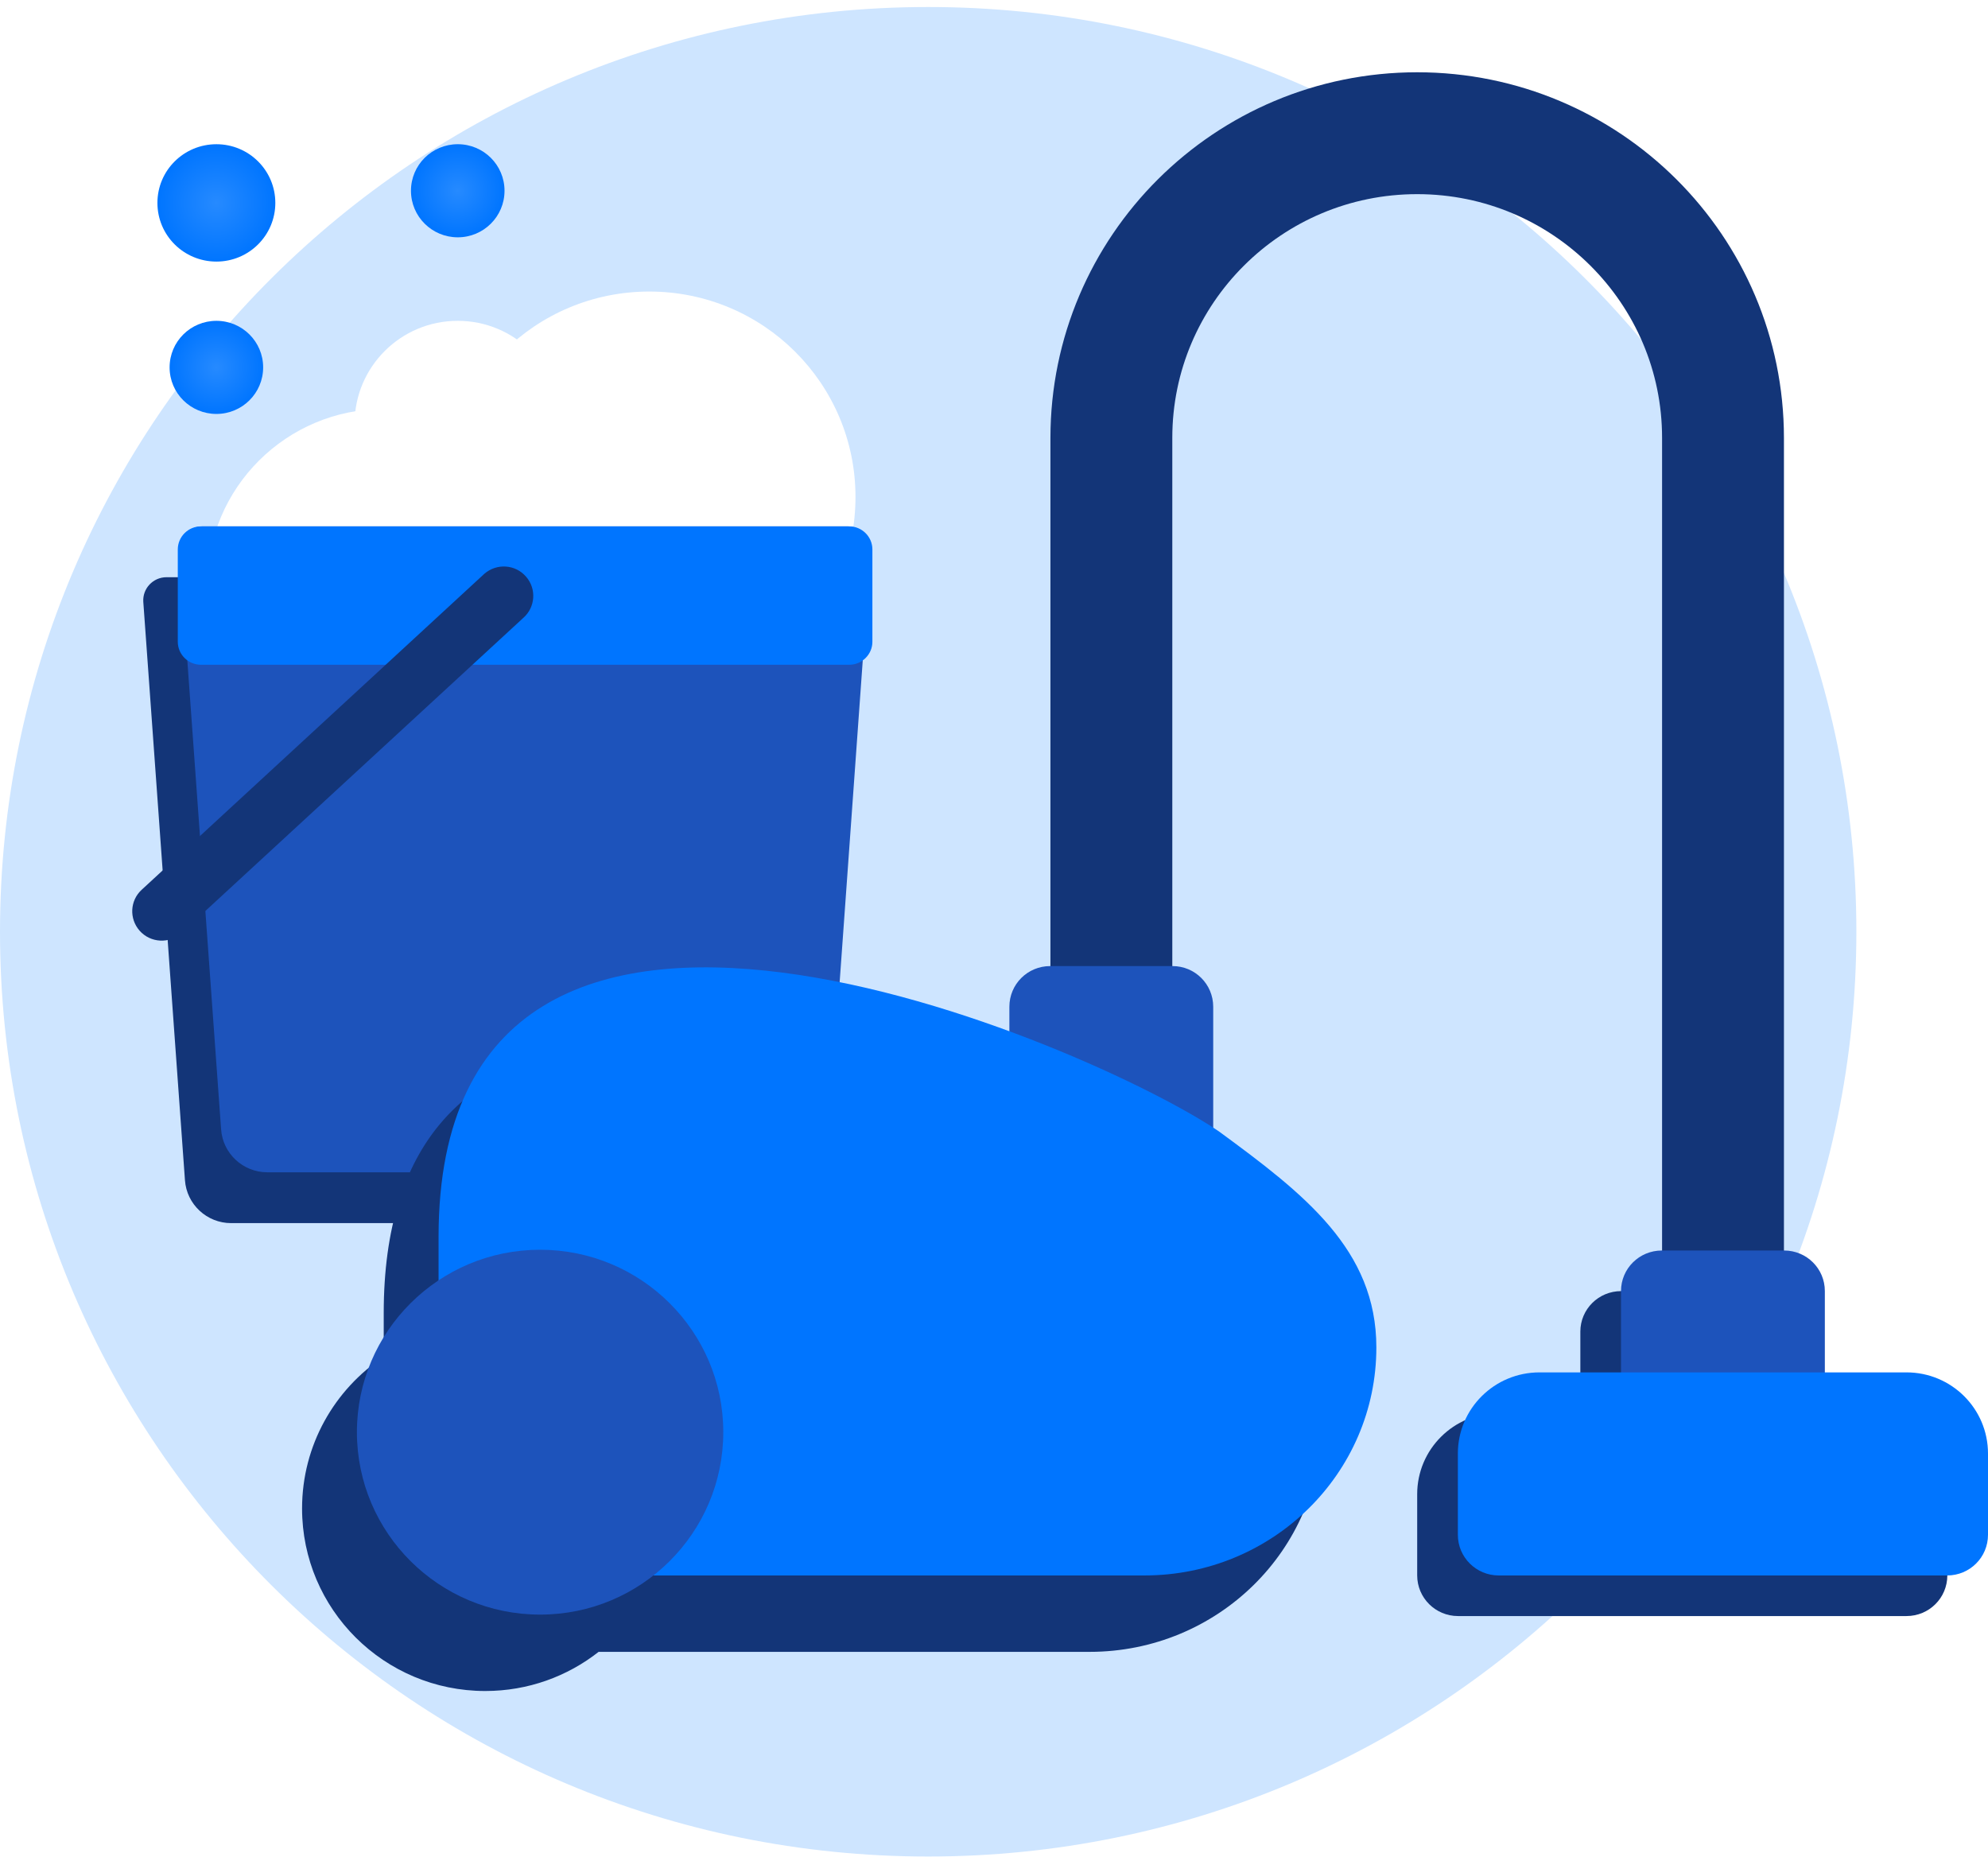 <svg width="258" height="241" viewBox="0 0 258 241" fill="none" xmlns="http://www.w3.org/2000/svg">
<g clip-path="url(#clip0_30312_62)">
<g clip-path="url(#clip1_30312_62)">
<g clip-path="url(#clip2_30312_62)">
<path d="M120.459 240.91C186.987 240.91 240.918 187.184 240.918 120.91C240.918 54.636 186.987 0.91 120.459 0.91C53.931 0.91 0 54.636 0 120.91C0 187.184 53.931 240.91 120.459 240.91Z" fill="#CEE5FF"/>
<g filter="url(#filter0_i_30312_62)">
<path d="M59.398 41.632C52.013 41.632 46.018 47.604 46.018 54.975C46.018 62.333 52.013 68.304 59.398 68.304C66.798 68.304 72.792 62.333 72.792 54.975C72.792 47.604 66.798 41.632 59.398 41.632Z" fill="white"/>
</g>
<g filter="url(#filter1_i_30312_62)">
<path d="M72.792 75.919C72.792 88.548 62.51 98.776 49.847 98.776C37.17 98.776 26.902 88.548 26.902 75.919C26.902 63.304 37.17 53.061 49.847 53.061C62.51 53.061 72.792 63.304 72.792 75.919Z" fill="white"/>
</g>
<g filter="url(#filter2_i_30312_62)">
<path d="M111.025 64.49C111.025 79.219 99.05 91.162 84.265 91.162C69.48 91.162 57.491 79.219 57.491 64.49C57.491 49.761 69.48 37.832 84.265 37.832C99.05 37.832 111.025 49.761 111.025 64.49Z" fill="white"/>
</g>
<path d="M96.897 158.718H29.998C26.843 158.718 24.219 156.275 24.003 153.146L18.597 78.102C18.482 76.373 19.859 74.902 21.609 74.902H105.301C107.05 74.902 108.427 76.373 108.298 78.102L102.906 153.146C102.677 156.275 100.067 158.718 96.897 158.718Z" fill="#133578"/>
<path d="M101.587 152.121H34.688C31.533 152.121 28.909 149.678 28.694 146.549L23.287 71.504C23.172 69.776 24.549 68.304 26.299 68.304H109.991C111.74 68.304 113.117 69.776 112.988 71.504L107.596 146.549C107.367 149.678 104.757 152.121 101.587 152.121Z" fill="#1D53BB"/>
<path d="M110.207 86.262H26.084C24.421 86.262 23.073 84.919 23.073 83.276V71.305C23.073 69.647 24.421 68.304 26.084 68.304H110.207C111.87 68.304 113.218 69.647 113.218 71.305V83.276C113.218 84.919 111.87 86.262 110.207 86.262Z" fill="#0075FF"/>
<g filter="url(#filter3_i_30312_62)">
<path d="M35.731 26.329C35.731 30.544 32.304 33.944 28.088 33.944C23.857 33.944 20.43 30.544 20.43 26.329C20.43 22.115 23.857 18.715 28.088 18.715C32.304 18.715 35.731 22.115 35.731 26.329Z" fill="url(#paint0_radial_30312_62)"/>
</g>
<g filter="url(#filter4_i_30312_62)">
<path d="M65.476 24.754C65.476 28.097 62.757 30.795 59.411 30.795C56.055 30.795 53.335 28.097 53.335 24.754C53.335 21.41 56.055 18.713 59.411 18.713C62.757 18.713 65.476 21.41 65.476 24.754Z" fill="url(#paint1_radial_30312_62)"/>
</g>
<g filter="url(#filter5_i_30312_62)">
<path d="M34.151 47.673C34.151 51.017 31.432 53.714 28.086 53.714C24.73 53.714 22.011 51.017 22.011 47.673C22.011 44.33 24.73 41.632 28.086 41.632C31.432 41.632 34.151 44.33 34.151 47.673Z" fill="url(#paint2_radial_30312_62)"/>
</g>
<path d="M18.11 120.763C19.53 122.378 22.011 122.506 23.589 121.035L67.901 80.191C69.493 78.805 69.651 76.391 68.26 74.819C66.869 73.219 64.46 73.076 62.868 74.448L18.383 115.463C16.863 116.863 16.748 119.206 18.11 120.763Z" fill="#133578"/>
<path fill-rule="evenodd" clip-rule="evenodd" d="M205.095 183.354V172.797C205.095 169.891 207.457 167.539 210.394 167.539H226.269C229.187 167.539 231.548 169.891 231.548 172.797V183.354H242.144C247.979 183.354 252.722 188.059 252.722 193.891V204.428C252.722 207.353 250.36 209.706 247.423 209.706H189.219C186.302 209.706 183.921 207.353 183.921 204.428V193.891C183.921 188.059 188.664 183.354 194.518 183.354H205.095Z" fill="#133578"/>
<path fill-rule="evenodd" clip-rule="evenodd" d="M123.878 140.554V143.736C93.191 132.427 49.799 125.973 49.799 170.405V176.054C43.413 180.297 39.202 187.535 39.202 195.749C39.202 208.836 49.858 219.432 62.975 219.432C68.528 219.432 73.639 217.534 77.688 214.352H141.401C158.03 214.352 171.505 201.106 171.505 184.758C171.505 172.086 162.158 164.85 151.065 156.725C150.834 156.569 150.589 156.406 150.331 156.238V140.554C150.331 137.629 147.969 135.276 145.052 135.276H129.176C126.239 135.276 123.878 137.629 123.878 140.554Z" fill="#133578"/>
<path d="M144.232 134.12V56.824C144.232 34.999 161.993 17.286 183.921 17.286C205.829 17.286 223.61 34.999 223.61 56.824V183.344" stroke="#133578" stroke-width="15.815" stroke-miterlimit="10"/>
<path d="M157.449 151.714H130.996V130.641C130.996 127.715 133.357 125.362 136.294 125.362H152.17C155.087 125.362 157.449 127.715 157.449 130.641V151.714Z" fill="#1D53BB"/>
<path d="M236.826 188.622H210.373V167.529C210.373 164.623 212.735 162.271 215.672 162.271H231.547C234.464 162.271 236.826 164.623 236.826 167.529V188.622Z" fill="#1D53BB"/>
<path d="M252.701 204.438H194.498C191.581 204.438 189.199 202.085 189.199 199.159V188.623C189.199 182.791 193.942 178.086 199.796 178.086H247.423C253.257 178.086 258 182.791 258 188.623V199.159C258 202.085 255.638 204.438 252.701 204.438Z" fill="#0075FF"/>
<path d="M56.917 204.438H148.519C165.148 204.438 178.622 191.193 178.622 174.844C178.622 162.172 169.276 154.937 158.183 146.812C142.149 135.899 56.917 98.22 56.917 160.492V204.438Z" fill="#0075FF"/>
<path d="M93.867 185.835C93.867 198.922 83.211 209.518 70.093 209.518C56.976 209.518 46.32 198.922 46.32 185.835C46.32 172.768 56.976 162.172 70.093 162.172C83.211 162.172 93.867 172.768 93.867 185.835Z" fill="#1D53BB"/>
</g>
</g>
</g>
<defs>
<filter id="filter0_i_30312_62" x="46.018" y="41.632" width="26.774" height="26.672" filterUnits="userSpaceOnUse" color-interpolation-filters="sRGB">
<feFlood flood-opacity="0" result="BackgroundImageFix"/>
<feBlend mode="normal" in="SourceGraphic" in2="BackgroundImageFix" result="shape"/>
<feColorMatrix in="SourceAlpha" type="matrix" values="0 0 0 0 0 0 0 0 0 0 0 0 0 0 0 0 0 0 127 0" result="hardAlpha"/>
<feOffset/>
<feGaussianBlur stdDeviation="2"/>
<feComposite in2="hardAlpha" operator="arithmetic" k2="-1" k3="1"/>
<feColorMatrix type="matrix" values="0 0 0 0 0 0 0 0 0 0 0 0 0 0 0 0 0 0 0.11 0"/>
<feBlend mode="normal" in2="shape" result="effect1_innerShadow_30312_62"/>
</filter>
<filter id="filter1_i_30312_62" x="26.902" y="53.061" width="45.89" height="45.715" filterUnits="userSpaceOnUse" color-interpolation-filters="sRGB">
<feFlood flood-opacity="0" result="BackgroundImageFix"/>
<feBlend mode="normal" in="SourceGraphic" in2="BackgroundImageFix" result="shape"/>
<feColorMatrix in="SourceAlpha" type="matrix" values="0 0 0 0 0 0 0 0 0 0 0 0 0 0 0 0 0 0 127 0" result="hardAlpha"/>
<feOffset/>
<feGaussianBlur stdDeviation="2"/>
<feComposite in2="hardAlpha" operator="arithmetic" k2="-1" k3="1"/>
<feColorMatrix type="matrix" values="0 0 0 0 0 0 0 0 0 0 0 0 0 0 0 0 0 0 0.11 0"/>
<feBlend mode="normal" in2="shape" result="effect1_innerShadow_30312_62"/>
</filter>
<filter id="filter2_i_30312_62" x="57.491" y="37.832" width="53.534" height="53.33" filterUnits="userSpaceOnUse" color-interpolation-filters="sRGB">
<feFlood flood-opacity="0" result="BackgroundImageFix"/>
<feBlend mode="normal" in="SourceGraphic" in2="BackgroundImageFix" result="shape"/>
<feColorMatrix in="SourceAlpha" type="matrix" values="0 0 0 0 0 0 0 0 0 0 0 0 0 0 0 0 0 0 127 0" result="hardAlpha"/>
<feOffset/>
<feGaussianBlur stdDeviation="2"/>
<feComposite in2="hardAlpha" operator="arithmetic" k2="-1" k3="1"/>
<feColorMatrix type="matrix" values="0 0 0 0 0 0 0 0 0 0 0 0 0 0 0 0 0 0 0.11 0"/>
<feBlend mode="normal" in2="shape" result="effect1_innerShadow_30312_62"/>
</filter>
<filter id="filter3_i_30312_62" x="20.43" y="18.715" width="15.302" height="15.229" filterUnits="userSpaceOnUse" color-interpolation-filters="sRGB">
<feFlood flood-opacity="0" result="BackgroundImageFix"/>
<feBlend mode="normal" in="SourceGraphic" in2="BackgroundImageFix" result="shape"/>
<feColorMatrix in="SourceAlpha" type="matrix" values="0 0 0 0 0 0 0 0 0 0 0 0 0 0 0 0 0 0 127 0" result="hardAlpha"/>
<feOffset/>
<feGaussianBlur stdDeviation="2"/>
<feComposite in2="hardAlpha" operator="arithmetic" k2="-1" k3="1"/>
<feColorMatrix type="matrix" values="0 0 0 0 0 0 0 0 0 0 0 0 0 0 0 0 0 0 0.11 0"/>
<feBlend mode="normal" in2="shape" result="effect1_innerShadow_30312_62"/>
</filter>
<filter id="filter4_i_30312_62" x="53.335" y="18.713" width="12.14" height="12.082" filterUnits="userSpaceOnUse" color-interpolation-filters="sRGB">
<feFlood flood-opacity="0" result="BackgroundImageFix"/>
<feBlend mode="normal" in="SourceGraphic" in2="BackgroundImageFix" result="shape"/>
<feColorMatrix in="SourceAlpha" type="matrix" values="0 0 0 0 0 0 0 0 0 0 0 0 0 0 0 0 0 0 127 0" result="hardAlpha"/>
<feOffset/>
<feGaussianBlur stdDeviation="2"/>
<feComposite in2="hardAlpha" operator="arithmetic" k2="-1" k3="1"/>
<feColorMatrix type="matrix" values="0 0 0 0 0 0 0 0 0 0 0 0 0 0 0 0 0 0 0.11 0"/>
<feBlend mode="normal" in2="shape" result="effect1_innerShadow_30312_62"/>
</filter>
<filter id="filter5_i_30312_62" x="22.011" y="41.632" width="12.14" height="12.082" filterUnits="userSpaceOnUse" color-interpolation-filters="sRGB">
<feFlood flood-opacity="0" result="BackgroundImageFix"/>
<feBlend mode="normal" in="SourceGraphic" in2="BackgroundImageFix" result="shape"/>
<feColorMatrix in="SourceAlpha" type="matrix" values="0 0 0 0 0 0 0 0 0 0 0 0 0 0 0 0 0 0 127 0" result="hardAlpha"/>
<feOffset/>
<feGaussianBlur stdDeviation="2"/>
<feComposite in2="hardAlpha" operator="arithmetic" k2="-1" k3="1"/>
<feColorMatrix type="matrix" values="0 0 0 0 0 0 0 0 0 0 0 0 0 0 0 0 0 0 0.11 0"/>
<feBlend mode="normal" in2="shape" result="effect1_innerShadow_30312_62"/>
</filter>
<radialGradient id="paint0_radial_30312_62" cx="0" cy="0" r="1" gradientUnits="userSpaceOnUse" gradientTransform="translate(28.081 26.329) rotate(90) scale(7.614 7.651)">
<stop stop-color="#268AFF"/>
<stop offset="1" stop-color="#0075FF"/>
</radialGradient>
<radialGradient id="paint1_radial_30312_62" cx="0" cy="0" r="1" gradientUnits="userSpaceOnUse" gradientTransform="translate(59.406 24.754) rotate(90) scale(6.041 6.07)">
<stop stop-color="#268AFF"/>
<stop offset="1" stop-color="#0075FF"/>
</radialGradient>
<radialGradient id="paint2_radial_30312_62" cx="0" cy="0" r="1" gradientUnits="userSpaceOnUse" gradientTransform="translate(28.081 47.673) rotate(90) scale(6.041 6.07)">
<stop stop-color="#268AFF"/>
<stop offset="1" stop-color="#0075FF"/>
</radialGradient>
<clipPath id="clip0_30312_62">
<rect width="258" height="240" fill="white" transform="translate(0 0.91)"/>
</clipPath>
<clipPath id="clip1_30312_62">
<rect width="258" height="240" fill="white" transform="translate(0 0.91)"/>
</clipPath>
<clipPath id="clip2_30312_62">
<rect width="258" height="240" fill="white" transform="translate(0 0.91)"/>
</clipPath>
</defs>
</svg>

